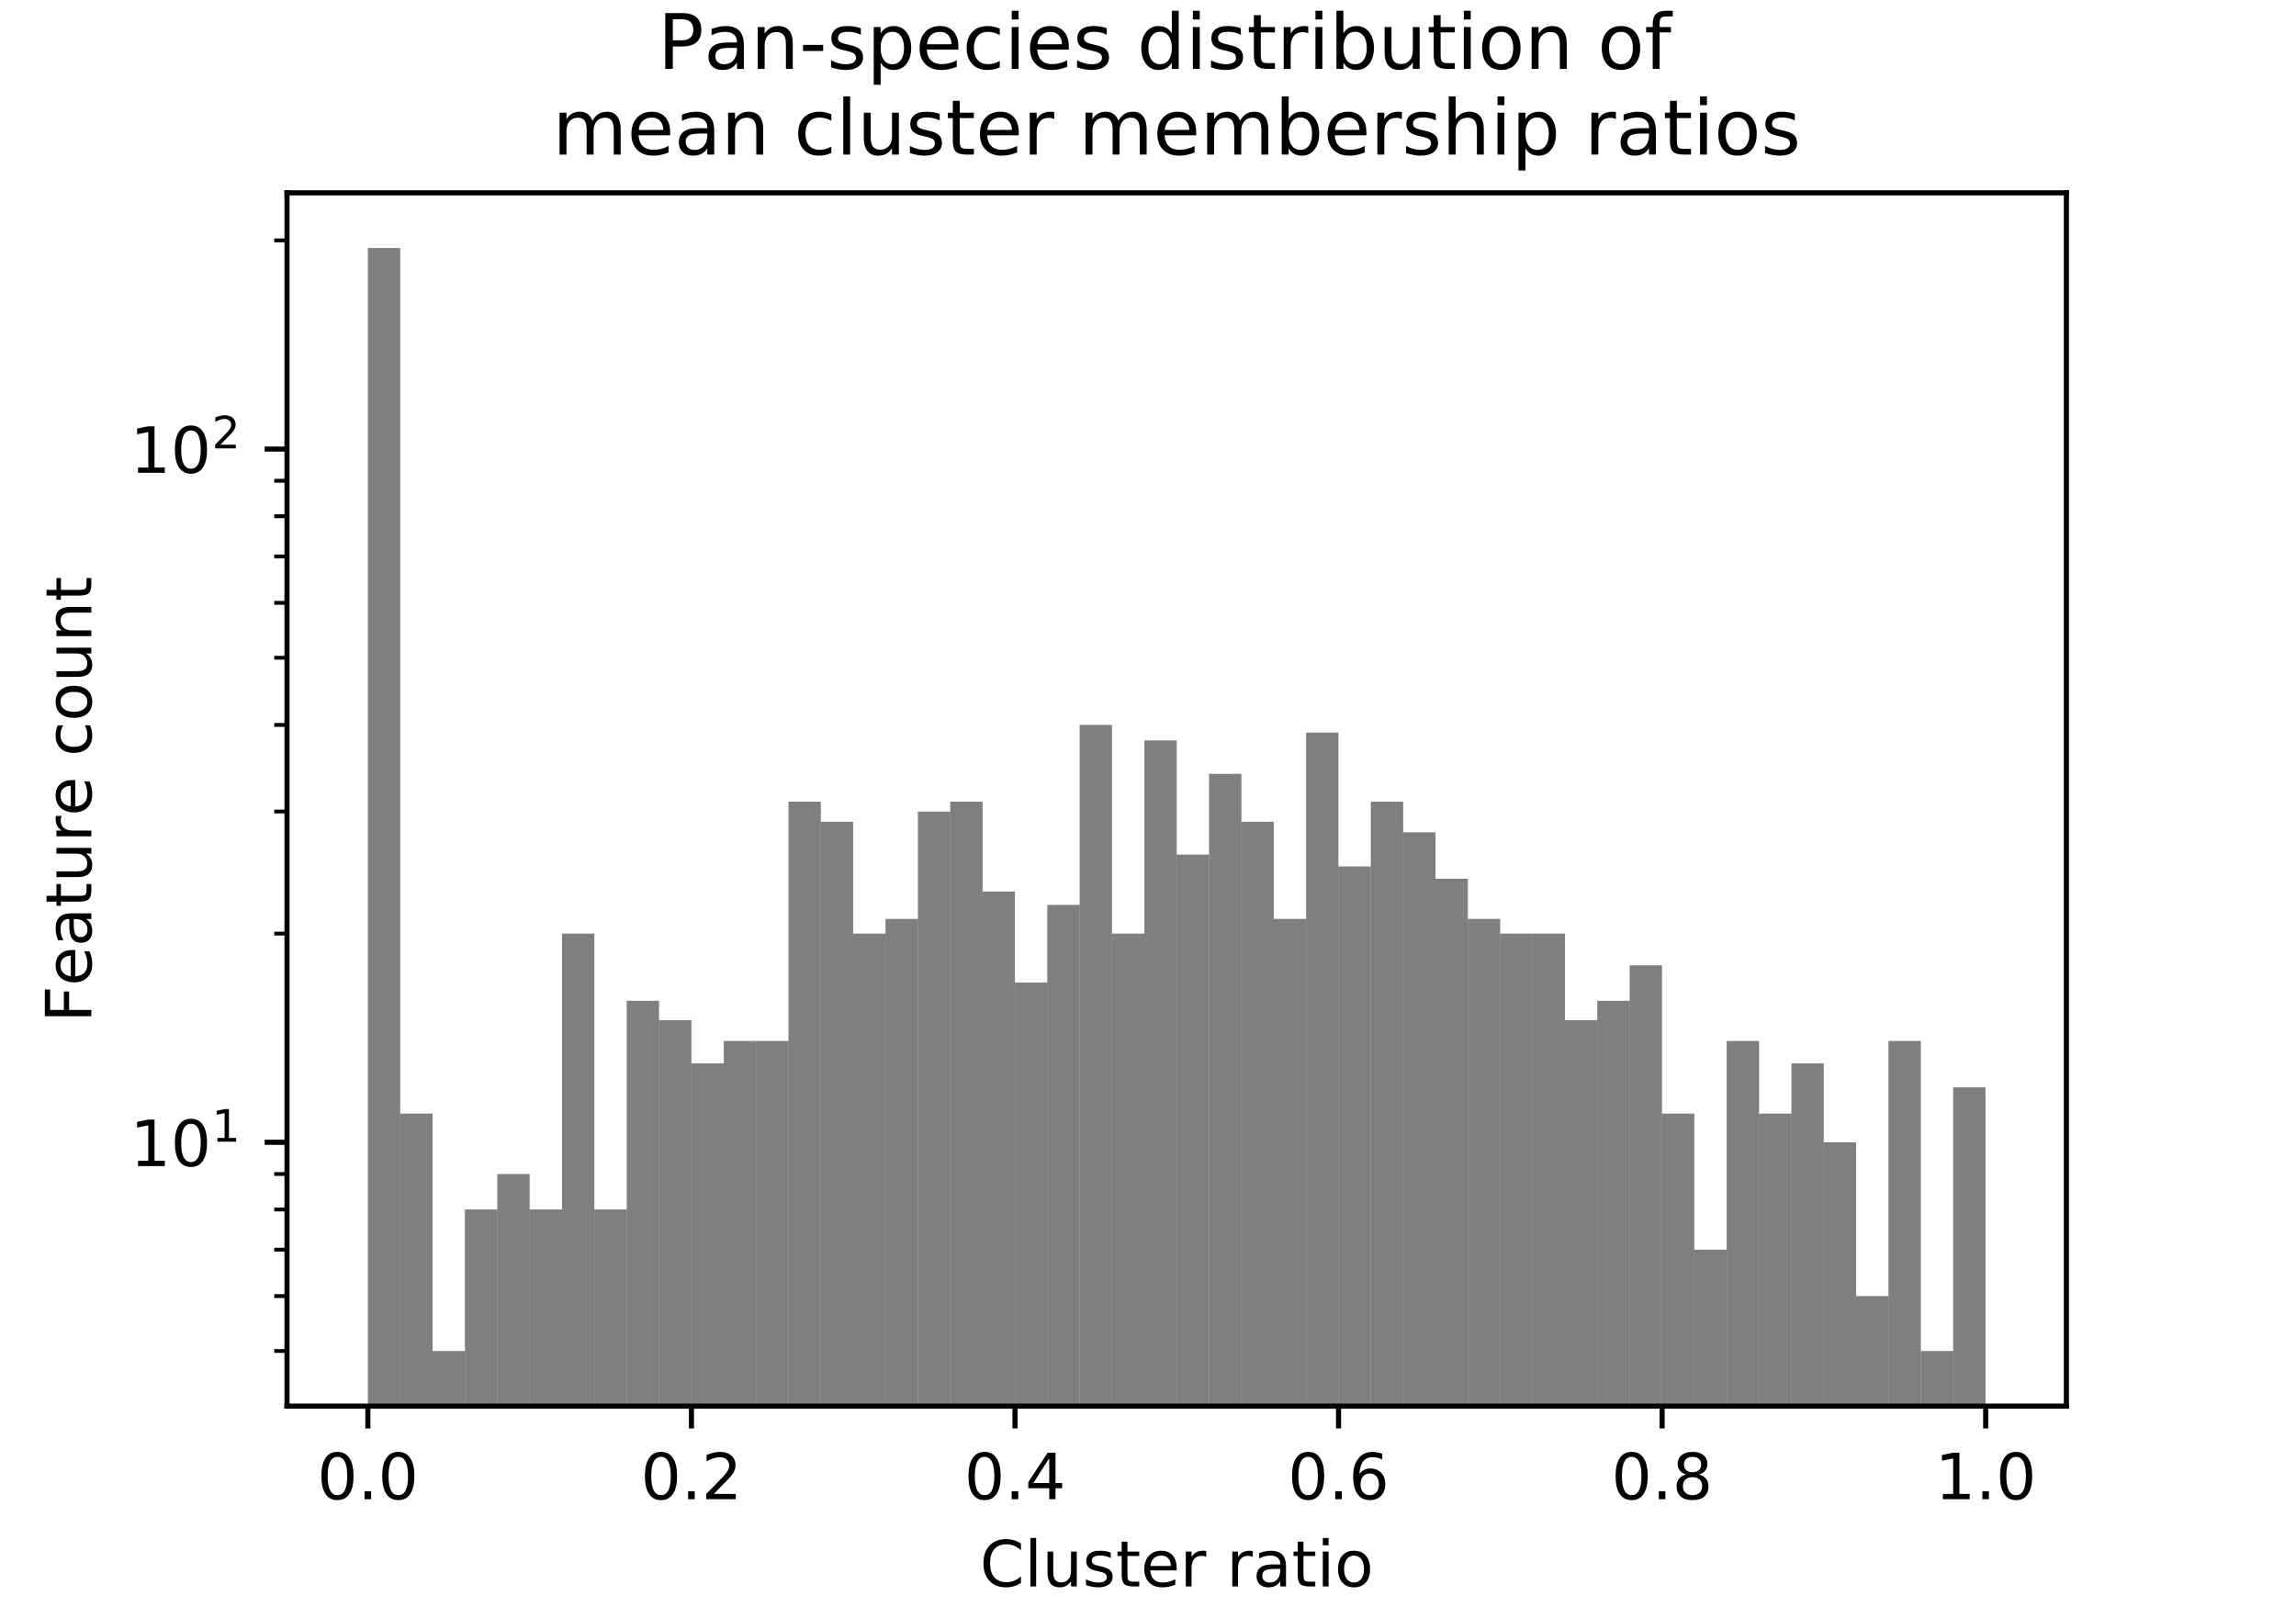 <?xml version="1.0" encoding="utf-8" standalone="no"?>
<!DOCTYPE svg PUBLIC "-//W3C//DTD SVG 1.1//EN"
  "http://www.w3.org/Graphics/SVG/1.1/DTD/svg11.dtd">
<!-- Created with matplotlib (https://matplotlib.org/) -->
<svg height="252pt" version="1.1" viewBox="0 0 360 252" width="360pt" xmlns="http://www.w3.org/2000/svg" xmlns:xlink="http://www.w3.org/1999/xlink">
 <defs>
  <style type="text/css">
*{stroke-linecap:butt;stroke-linejoin:round;}
  </style>
 </defs>
 <g id="figure_1">
  <g id="patch_1">
   <path d="M 0 252 
L 360 252 
L 360 0 
L 0 0 
z
" style="fill:#ffffff;"/>
  </g>
  <g id="axes_1">
   <g id="patch_2">
    <path d="M 45 220.5 
L 324 220.5 
L 324 30.24 
L 45 30.24 
z
" style="fill:#ffffff;"/>
   </g>
   <g id="patch_3">
    <path clip-path="url(#pd57c8165d8)" d="M 57.682 108997.21 
L 62.755 108997.21 
L 62.755 38.888 
L 57.682 38.888 
z
" style="opacity:0.5;"/>
   </g>
   <g id="patch_4">
    <path clip-path="url(#pd57c8165d8)" d="M 62.755 108997.21 
L 67.827 108997.21 
L 67.827 174.627 
L 62.755 174.627 
z
" style="opacity:0.5;"/>
   </g>
   <g id="patch_5">
    <path clip-path="url(#pd57c8165d8)" d="M 67.827 108997.21 
L 72.9 108997.21 
L 72.9 211.852 
L 67.827 211.852 
z
" style="opacity:0.5;"/>
   </g>
   <g id="patch_6">
    <path clip-path="url(#pd57c8165d8)" d="M 72.9 108997.21 
L 77.973 108997.21 
L 77.973 189.662 
L 72.9 189.662 
z
" style="opacity:0.5;"/>
   </g>
   <g id="patch_7">
    <path clip-path="url(#pd57c8165d8)" d="M 77.973 108997.21 
L 83.045 108997.21 
L 83.045 184.101 
L 77.973 184.101 
z
" style="opacity:0.5;"/>
   </g>
   <g id="patch_8">
    <path clip-path="url(#pd57c8165d8)" d="M 83.045 108997.21 
L 88.118 108997.21 
L 88.118 189.662 
L 83.045 189.662 
z
" style="opacity:0.5;"/>
   </g>
   <g id="patch_9">
    <path clip-path="url(#pd57c8165d8)" d="M 88.118 108997.21 
L 93.191 108997.21 
L 93.191 146.402 
L 88.118 146.402 
z
" style="opacity:0.5;"/>
   </g>
   <g id="patch_10">
    <path clip-path="url(#pd57c8165d8)" d="M 93.191 108997.21 
L 98.264 108997.21 
L 98.264 189.662 
L 93.191 189.662 
z
" style="opacity:0.5;"/>
   </g>
   <g id="patch_11">
    <path clip-path="url(#pd57c8165d8)" d="M 98.264 108997.21 
L 103.336 108997.21 
L 103.336 156.937 
L 98.264 156.937 
z
" style="opacity:0.5;"/>
   </g>
   <g id="patch_12">
    <path clip-path="url(#pd57c8165d8)" d="M 103.336 108997.21 
L 108.409 108997.21 
L 108.409 159.984 
L 103.336 159.984 
z
" style="opacity:0.5;"/>
   </g>
   <g id="patch_13">
    <path clip-path="url(#pd57c8165d8)" d="M 108.409 108997.21 
L 113.482 108997.21 
L 113.482 166.74 
L 108.409 166.74 
z
" style="opacity:0.5;"/>
   </g>
   <g id="patch_14">
    <path clip-path="url(#pd57c8165d8)" d="M 113.482 108997.21 
L 118.555 108997.21 
L 118.555 163.242 
L 113.482 163.242 
z
" style="opacity:0.5;"/>
   </g>
   <g id="patch_15">
    <path clip-path="url(#pd57c8165d8)" d="M 118.555 108997.21 
L 123.627 108997.21 
L 123.627 163.242 
L 118.555 163.242 
z
" style="opacity:0.5;"/>
   </g>
   <g id="patch_16">
    <path clip-path="url(#pd57c8165d8)" d="M 123.627 108997.21 
L 128.7 108997.21 
L 128.7 125.711 
L 123.627 125.711 
z
" style="opacity:0.5;"/>
   </g>
   <g id="patch_17">
    <path clip-path="url(#pd57c8165d8)" d="M 128.7 108997.21 
L 133.773 108997.21 
L 133.773 128.86 
L 128.7 128.86 
z
" style="opacity:0.5;"/>
   </g>
   <g id="patch_18">
    <path clip-path="url(#pd57c8165d8)" d="M 133.773 108997.21 
L 138.845 108997.21 
L 138.845 146.402 
L 133.773 146.402 
z
" style="opacity:0.5;"/>
   </g>
   <g id="patch_19">
    <path clip-path="url(#pd57c8165d8)" d="M 138.845 108997.21 
L 143.918 108997.21 
L 143.918 144.099 
L 138.845 144.099 
z
" style="opacity:0.5;"/>
   </g>
   <g id="patch_20">
    <path clip-path="url(#pd57c8165d8)" d="M 143.918 108997.21 
L 148.991 108997.21 
L 148.991 127.259 
L 143.918 127.259 
z
" style="opacity:0.5;"/>
   </g>
   <g id="patch_21">
    <path clip-path="url(#pd57c8165d8)" d="M 148.991 108997.21 
L 154.064 108997.21 
L 154.064 125.711 
L 148.991 125.711 
z
" style="opacity:0.5;"/>
   </g>
   <g id="patch_22">
    <path clip-path="url(#pd57c8165d8)" d="M 154.064 108997.21 
L 159.136 108997.21 
L 159.136 139.804 
L 154.064 139.804 
z
" style="opacity:0.5;"/>
   </g>
   <g id="patch_23">
    <path clip-path="url(#pd57c8165d8)" d="M 159.136 108997.21 
L 164.209 108997.21 
L 164.209 154.075 
L 159.136 154.075 
z
" style="opacity:0.5;"/>
   </g>
   <g id="patch_24">
    <path clip-path="url(#pd57c8165d8)" d="M 164.209 108997.21 
L 169.282 108997.21 
L 169.282 141.902 
L 164.209 141.902 
z
" style="opacity:0.5;"/>
   </g>
   <g id="patch_25">
    <path clip-path="url(#pd57c8165d8)" d="M 169.282 108997.21 
L 174.355 108997.21 
L 174.355 113.677 
L 169.282 113.677 
z
" style="opacity:0.5;"/>
   </g>
   <g id="patch_26">
    <path clip-path="url(#pd57c8165d8)" d="M 174.355 108997.21 
L 179.427 108997.21 
L 179.427 146.402 
L 174.355 146.402 
z
" style="opacity:0.5;"/>
   </g>
   <g id="patch_27">
    <path clip-path="url(#pd57c8165d8)" d="M 179.427 108997.21 
L 184.5 108997.21 
L 184.5 116.099 
L 179.427 116.099 
z
" style="opacity:0.5;"/>
   </g>
   <g id="patch_28">
    <path clip-path="url(#pd57c8165d8)" d="M 184.5 108997.21 
L 189.573 108997.21 
L 189.573 134.016 
L 184.5 134.016 
z
" style="opacity:0.5;"/>
   </g>
   <g id="patch_29">
    <path clip-path="url(#pd57c8165d8)" d="M 189.573 108997.21 
L 194.645 108997.21 
L 194.645 121.35 
L 189.573 121.35 
z
" style="opacity:0.5;"/>
   </g>
   <g id="patch_30">
    <path clip-path="url(#pd57c8165d8)" d="M 194.645 108997.21 
L 199.718 108997.21 
L 199.718 128.86 
L 194.645 128.86 
z
" style="opacity:0.5;"/>
   </g>
   <g id="patch_31">
    <path clip-path="url(#pd57c8165d8)" d="M 199.718 108997.21 
L 204.791 108997.21 
L 204.791 144.099 
L 199.718 144.099 
z
" style="opacity:0.5;"/>
   </g>
   <g id="patch_32">
    <path clip-path="url(#pd57c8165d8)" d="M 204.791 108997.21 
L 209.864 108997.21 
L 209.864 114.873 
L 204.791 114.873 
z
" style="opacity:0.5;"/>
   </g>
   <g id="patch_33">
    <path clip-path="url(#pd57c8165d8)" d="M 209.864 108997.21 
L 214.936 108997.21 
L 214.936 135.867 
L 209.864 135.867 
z
" style="opacity:0.5;"/>
   </g>
   <g id="patch_34">
    <path clip-path="url(#pd57c8165d8)" d="M 214.936 108997.21 
L 220.009 108997.21 
L 220.009 125.711 
L 214.936 125.711 
z
" style="opacity:0.5;"/>
   </g>
   <g id="patch_35">
    <path clip-path="url(#pd57c8165d8)" d="M 220.009 108997.21 
L 225.082 108997.21 
L 225.082 130.517 
L 220.009 130.517 
z
" style="opacity:0.5;"/>
   </g>
   <g id="patch_36">
    <path clip-path="url(#pd57c8165d8)" d="M 225.082 108997.21 
L 230.155 108997.21 
L 230.155 137.795 
L 225.082 137.795 
z
" style="opacity:0.5;"/>
   </g>
   <g id="patch_37">
    <path clip-path="url(#pd57c8165d8)" d="M 230.155 108997.21 
L 235.227 108997.21 
L 235.227 144.099 
L 230.155 144.099 
z
" style="opacity:0.5;"/>
   </g>
   <g id="patch_38">
    <path clip-path="url(#pd57c8165d8)" d="M 235.227 108997.21 
L 240.3 108997.21 
L 240.3 146.402 
L 235.227 146.402 
z
" style="opacity:0.5;"/>
   </g>
   <g id="patch_39">
    <path clip-path="url(#pd57c8165d8)" d="M 240.3 108997.21 
L 245.373 108997.21 
L 245.373 146.402 
L 240.3 146.402 
z
" style="opacity:0.5;"/>
   </g>
   <g id="patch_40">
    <path clip-path="url(#pd57c8165d8)" d="M 245.373 108997.21 
L 250.445 108997.21 
L 250.445 159.984 
L 245.373 159.984 
z
" style="opacity:0.5;"/>
   </g>
   <g id="patch_41">
    <path clip-path="url(#pd57c8165d8)" d="M 250.445 108997.21 
L 255.518 108997.21 
L 255.518 156.937 
L 250.445 156.937 
z
" style="opacity:0.5;"/>
   </g>
   <g id="patch_42">
    <path clip-path="url(#pd57c8165d8)" d="M 255.518 108997.21 
L 260.591 108997.21 
L 260.591 151.377 
L 255.518 151.377 
z
" style="opacity:0.5;"/>
   </g>
   <g id="patch_43">
    <path clip-path="url(#pd57c8165d8)" d="M 260.591 108997.21 
L 265.664 108997.21 
L 265.664 174.627 
L 260.591 174.627 
z
" style="opacity:0.5;"/>
   </g>
   <g id="patch_44">
    <path clip-path="url(#pd57c8165d8)" d="M 265.664 108997.21 
L 270.736 108997.21 
L 270.736 195.966 
L 265.664 195.966 
z
" style="opacity:0.5;"/>
   </g>
   <g id="patch_45">
    <path clip-path="url(#pd57c8165d8)" d="M 270.736 108997.21 
L 275.809 108997.21 
L 275.809 163.242 
L 270.736 163.242 
z
" style="opacity:0.5;"/>
   </g>
   <g id="patch_46">
    <path clip-path="url(#pd57c8165d8)" d="M 275.809 108997.21 
L 280.882 108997.21 
L 280.882 174.627 
L 275.809 174.627 
z
" style="opacity:0.5;"/>
   </g>
   <g id="patch_47">
    <path clip-path="url(#pd57c8165d8)" d="M 280.882 108997.21 
L 285.955 108997.21 
L 285.955 166.74 
L 280.882 166.74 
z
" style="opacity:0.5;"/>
   </g>
   <g id="patch_48">
    <path clip-path="url(#pd57c8165d8)" d="M 285.955 108997.21 
L 291.027 108997.21 
L 291.027 179.127 
L 285.955 179.127 
z
" style="opacity:0.5;"/>
   </g>
   <g id="patch_49">
    <path clip-path="url(#pd57c8165d8)" d="M 291.027 108997.21 
L 296.1 108997.21 
L 296.1 203.244 
L 291.027 203.244 
z
" style="opacity:0.5;"/>
   </g>
   <g id="patch_50">
    <path clip-path="url(#pd57c8165d8)" d="M 296.1 108997.21 
L 301.173 108997.21 
L 301.173 163.242 
L 296.1 163.242 
z
" style="opacity:0.5;"/>
   </g>
   <g id="patch_51">
    <path clip-path="url(#pd57c8165d8)" d="M 301.173 108997.21 
L 306.245 108997.21 
L 306.245 211.852 
L 301.173 211.852 
z
" style="opacity:0.5;"/>
   </g>
   <g id="patch_52">
    <path clip-path="url(#pd57c8165d8)" d="M 306.245 108997.21 
L 311.318 108997.21 
L 311.318 170.519 
L 306.245 170.519 
z
" style="opacity:0.5;"/>
   </g>
   <g id="matplotlib.axis_1">
    <g id="xtick_1">
     <g id="line2d_1">
      <defs>
       <path d="M 0 0 
L 0 3.5 
" id="m4b06cf467d" style="stroke:#000000;stroke-width:0.8;"/>
      </defs>
      <g>
       <use style="stroke:#000000;stroke-width:0.8;" x="57.682" xlink:href="#m4b06cf467d" y="220.5"/>
      </g>
     </g>
     <g id="text_1">
      <!-- 0.0 -->
      <defs>
       <path d="M 31.781 66.406 
Q 24.172 66.406 20.328 58.906 
Q 16.5 51.422 16.5 36.375 
Q 16.5 21.391 20.328 13.891 
Q 24.172 6.391 31.781 6.391 
Q 39.453 6.391 43.281 13.891 
Q 47.125 21.391 47.125 36.375 
Q 47.125 51.422 43.281 58.906 
Q 39.453 66.406 31.781 66.406 
z
M 31.781 74.219 
Q 44.047 74.219 50.516 64.516 
Q 56.984 54.828 56.984 36.375 
Q 56.984 17.969 50.516 8.266 
Q 44.047 -1.422 31.781 -1.422 
Q 19.531 -1.422 13.062 8.266 
Q 6.594 17.969 6.594 36.375 
Q 6.594 54.828 13.062 64.516 
Q 19.531 74.219 31.781 74.219 
z
" id="DejaVuSans-48"/>
       <path d="M 10.688 12.406 
L 21 12.406 
L 21 0 
L 10.688 0 
z
" id="DejaVuSans-46"/>
      </defs>
      <g transform="translate(49.73 235.098)scale(0.1 -0.1)">
       <use xlink:href="#DejaVuSans-48"/>
       <use x="63.623" xlink:href="#DejaVuSans-46"/>
       <use x="95.41" xlink:href="#DejaVuSans-48"/>
      </g>
     </g>
    </g>
    <g id="xtick_2">
     <g id="line2d_2">
      <g>
       <use style="stroke:#000000;stroke-width:0.8;" x="108.414" xlink:href="#m4b06cf467d" y="220.5"/>
      </g>
     </g>
     <g id="text_2">
      <!-- 0.2 -->
      <defs>
       <path d="M 19.188 8.297 
L 53.609 8.297 
L 53.609 0 
L 7.328 0 
L 7.328 8.297 
Q 12.938 14.109 22.625 23.891 
Q 32.328 33.688 34.812 36.531 
Q 39.547 41.844 41.422 45.531 
Q 43.312 49.219 43.312 52.781 
Q 43.312 58.594 39.234 62.25 
Q 35.156 65.922 28.609 65.922 
Q 23.969 65.922 18.812 64.312 
Q 13.672 62.703 7.812 59.422 
L 7.812 69.391 
Q 13.766 71.781 18.938 73 
Q 24.125 74.219 28.422 74.219 
Q 39.75 74.219 46.484 68.547 
Q 53.219 62.891 53.219 53.422 
Q 53.219 48.922 51.531 44.891 
Q 49.859 40.875 45.406 35.406 
Q 44.188 33.984 37.641 27.219 
Q 31.109 20.453 19.188 8.297 
z
" id="DejaVuSans-50"/>
      </defs>
      <g transform="translate(100.463 235.098)scale(0.1 -0.1)">
       <use xlink:href="#DejaVuSans-48"/>
       <use x="63.623" xlink:href="#DejaVuSans-46"/>
       <use x="95.41" xlink:href="#DejaVuSans-50"/>
      </g>
     </g>
    </g>
    <g id="xtick_3">
     <g id="line2d_3">
      <g>
       <use style="stroke:#000000;stroke-width:0.8;" x="159.146" xlink:href="#m4b06cf467d" y="220.5"/>
      </g>
     </g>
     <g id="text_3">
      <!-- 0.4 -->
      <defs>
       <path d="M 37.797 64.312 
L 12.891 25.391 
L 37.797 25.391 
z
M 35.203 72.906 
L 47.609 72.906 
L 47.609 25.391 
L 58.016 25.391 
L 58.016 17.188 
L 47.609 17.188 
L 47.609 0 
L 37.797 0 
L 37.797 17.188 
L 4.891 17.188 
L 4.891 26.703 
z
" id="DejaVuSans-52"/>
      </defs>
      <g transform="translate(151.195 235.098)scale(0.1 -0.1)">
       <use xlink:href="#DejaVuSans-48"/>
       <use x="63.623" xlink:href="#DejaVuSans-46"/>
       <use x="95.41" xlink:href="#DejaVuSans-52"/>
      </g>
     </g>
    </g>
    <g id="xtick_4">
     <g id="line2d_4">
      <g>
       <use style="stroke:#000000;stroke-width:0.8;" x="209.879" xlink:href="#m4b06cf467d" y="220.5"/>
      </g>
     </g>
     <g id="text_4">
      <!-- 0.6 -->
      <defs>
       <path d="M 33.016 40.375 
Q 26.375 40.375 22.484 35.828 
Q 18.609 31.297 18.609 23.391 
Q 18.609 15.531 22.484 10.953 
Q 26.375 6.391 33.016 6.391 
Q 39.656 6.391 43.531 10.953 
Q 47.406 15.531 47.406 23.391 
Q 47.406 31.297 43.531 35.828 
Q 39.656 40.375 33.016 40.375 
z
M 52.594 71.297 
L 52.594 62.312 
Q 48.875 64.062 45.094 64.984 
Q 41.312 65.922 37.594 65.922 
Q 27.828 65.922 22.672 59.328 
Q 17.531 52.734 16.797 39.406 
Q 19.672 43.656 24.016 45.922 
Q 28.375 48.188 33.594 48.188 
Q 44.578 48.188 50.953 41.516 
Q 57.328 34.859 57.328 23.391 
Q 57.328 12.156 50.688 5.359 
Q 44.047 -1.422 33.016 -1.422 
Q 20.359 -1.422 13.672 8.266 
Q 6.984 17.969 6.984 36.375 
Q 6.984 53.656 15.188 63.938 
Q 23.391 74.219 37.203 74.219 
Q 40.922 74.219 44.703 73.484 
Q 48.484 72.75 52.594 71.297 
z
" id="DejaVuSans-54"/>
      </defs>
      <g transform="translate(201.927 235.098)scale(0.1 -0.1)">
       <use xlink:href="#DejaVuSans-48"/>
       <use x="63.623" xlink:href="#DejaVuSans-46"/>
       <use x="95.41" xlink:href="#DejaVuSans-54"/>
      </g>
     </g>
    </g>
    <g id="xtick_5">
     <g id="line2d_5">
      <g>
       <use style="stroke:#000000;stroke-width:0.8;" x="260.611" xlink:href="#m4b06cf467d" y="220.5"/>
      </g>
     </g>
     <g id="text_5">
      <!-- 0.8 -->
      <defs>
       <path d="M 31.781 34.625 
Q 24.75 34.625 20.719 30.859 
Q 16.703 27.094 16.703 20.516 
Q 16.703 13.922 20.719 10.156 
Q 24.75 6.391 31.781 6.391 
Q 38.812 6.391 42.859 10.172 
Q 46.922 13.969 46.922 20.516 
Q 46.922 27.094 42.891 30.859 
Q 38.875 34.625 31.781 34.625 
z
M 21.922 38.812 
Q 15.578 40.375 12.031 44.719 
Q 8.5 49.078 8.5 55.328 
Q 8.5 64.062 14.719 69.141 
Q 20.953 74.219 31.781 74.219 
Q 42.672 74.219 48.875 69.141 
Q 55.078 64.062 55.078 55.328 
Q 55.078 49.078 51.531 44.719 
Q 48 40.375 41.703 38.812 
Q 48.828 37.156 52.797 32.312 
Q 56.781 27.484 56.781 20.516 
Q 56.781 9.906 50.312 4.234 
Q 43.844 -1.422 31.781 -1.422 
Q 19.734 -1.422 13.25 4.234 
Q 6.781 9.906 6.781 20.516 
Q 6.781 27.484 10.781 32.312 
Q 14.797 37.156 21.922 38.812 
z
M 18.312 54.391 
Q 18.312 48.734 21.844 45.562 
Q 25.391 42.391 31.781 42.391 
Q 38.141 42.391 41.719 45.562 
Q 45.312 48.734 45.312 54.391 
Q 45.312 60.062 41.719 63.234 
Q 38.141 66.406 31.781 66.406 
Q 25.391 66.406 21.844 63.234 
Q 18.312 60.062 18.312 54.391 
z
" id="DejaVuSans-56"/>
      </defs>
      <g transform="translate(252.659 235.098)scale(0.1 -0.1)">
       <use xlink:href="#DejaVuSans-48"/>
       <use x="63.623" xlink:href="#DejaVuSans-46"/>
       <use x="95.41" xlink:href="#DejaVuSans-56"/>
      </g>
     </g>
    </g>
    <g id="xtick_6">
     <g id="line2d_6">
      <g>
       <use style="stroke:#000000;stroke-width:0.8;" x="311.343" xlink:href="#m4b06cf467d" y="220.5"/>
      </g>
     </g>
     <g id="text_6">
      <!-- 1.0 -->
      <defs>
       <path d="M 12.406 8.297 
L 28.516 8.297 
L 28.516 63.922 
L 10.984 60.406 
L 10.984 69.391 
L 28.422 72.906 
L 38.281 72.906 
L 38.281 8.297 
L 54.391 8.297 
L 54.391 0 
L 12.406 0 
z
" id="DejaVuSans-49"/>
      </defs>
      <g transform="translate(303.392 235.098)scale(0.1 -0.1)">
       <use xlink:href="#DejaVuSans-49"/>
       <use x="63.623" xlink:href="#DejaVuSans-46"/>
       <use x="95.41" xlink:href="#DejaVuSans-48"/>
      </g>
     </g>
    </g>
    <g id="text_7">
     <!-- Cluster ratio -->
     <defs>
      <path d="M 64.406 67.281 
L 64.406 56.891 
Q 59.422 61.531 53.781 63.812 
Q 48.141 66.109 41.797 66.109 
Q 29.297 66.109 22.656 58.469 
Q 16.016 50.828 16.016 36.375 
Q 16.016 21.969 22.656 14.328 
Q 29.297 6.688 41.797 6.688 
Q 48.141 6.688 53.781 8.984 
Q 59.422 11.281 64.406 15.922 
L 64.406 5.609 
Q 59.234 2.094 53.438 0.328 
Q 47.656 -1.422 41.219 -1.422 
Q 24.656 -1.422 15.125 8.703 
Q 5.609 18.844 5.609 36.375 
Q 5.609 53.953 15.125 64.078 
Q 24.656 74.219 41.219 74.219 
Q 47.75 74.219 53.531 72.484 
Q 59.328 70.75 64.406 67.281 
z
" id="DejaVuSans-67"/>
      <path d="M 9.422 75.984 
L 18.406 75.984 
L 18.406 0 
L 9.422 0 
z
" id="DejaVuSans-108"/>
      <path d="M 8.5 21.578 
L 8.5 54.688 
L 17.484 54.688 
L 17.484 21.922 
Q 17.484 14.156 20.5 10.266 
Q 23.531 6.391 29.594 6.391 
Q 36.859 6.391 41.078 11.031 
Q 45.312 15.672 45.312 23.688 
L 45.312 54.688 
L 54.297 54.688 
L 54.297 0 
L 45.312 0 
L 45.312 8.406 
Q 42.047 3.422 37.719 1 
Q 33.406 -1.422 27.688 -1.422 
Q 18.266 -1.422 13.375 4.438 
Q 8.5 10.297 8.5 21.578 
z
M 31.109 56 
z
" id="DejaVuSans-117"/>
      <path d="M 44.281 53.078 
L 44.281 44.578 
Q 40.484 46.531 36.375 47.5 
Q 32.281 48.484 27.875 48.484 
Q 21.188 48.484 17.844 46.438 
Q 14.5 44.391 14.5 40.281 
Q 14.5 37.156 16.891 35.375 
Q 19.281 33.594 26.516 31.984 
L 29.594 31.297 
Q 39.156 29.25 43.188 25.516 
Q 47.219 21.781 47.219 15.094 
Q 47.219 7.469 41.188 3.016 
Q 35.156 -1.422 24.609 -1.422 
Q 20.219 -1.422 15.453 -0.562 
Q 10.688 0.297 5.422 2 
L 5.422 11.281 
Q 10.406 8.688 15.234 7.391 
Q 20.062 6.109 24.812 6.109 
Q 31.156 6.109 34.562 8.281 
Q 37.984 10.453 37.984 14.406 
Q 37.984 18.062 35.516 20.016 
Q 33.062 21.969 24.703 23.781 
L 21.578 24.516 
Q 13.234 26.266 9.516 29.906 
Q 5.812 33.547 5.812 39.891 
Q 5.812 47.609 11.281 51.797 
Q 16.75 56 26.812 56 
Q 31.781 56 36.172 55.266 
Q 40.578 54.547 44.281 53.078 
z
" id="DejaVuSans-115"/>
      <path d="M 18.312 70.219 
L 18.312 54.688 
L 36.812 54.688 
L 36.812 47.703 
L 18.312 47.703 
L 18.312 18.016 
Q 18.312 11.328 20.141 9.422 
Q 21.969 7.516 27.594 7.516 
L 36.812 7.516 
L 36.812 0 
L 27.594 0 
Q 17.188 0 13.234 3.875 
Q 9.281 7.766 9.281 18.016 
L 9.281 47.703 
L 2.688 47.703 
L 2.688 54.688 
L 9.281 54.688 
L 9.281 70.219 
z
" id="DejaVuSans-116"/>
      <path d="M 56.203 29.594 
L 56.203 25.203 
L 14.891 25.203 
Q 15.484 15.922 20.484 11.062 
Q 25.484 6.203 34.422 6.203 
Q 39.594 6.203 44.453 7.469 
Q 49.312 8.734 54.109 11.281 
L 54.109 2.781 
Q 49.266 0.734 44.188 -0.344 
Q 39.109 -1.422 33.891 -1.422 
Q 20.797 -1.422 13.156 6.188 
Q 5.516 13.812 5.516 26.812 
Q 5.516 40.234 12.766 48.109 
Q 20.016 56 32.328 56 
Q 43.359 56 49.781 48.891 
Q 56.203 41.797 56.203 29.594 
z
M 47.219 32.234 
Q 47.125 39.594 43.094 43.984 
Q 39.062 48.391 32.422 48.391 
Q 24.906 48.391 20.391 44.141 
Q 15.875 39.891 15.188 32.172 
z
" id="DejaVuSans-101"/>
      <path d="M 41.109 46.297 
Q 39.594 47.172 37.812 47.578 
Q 36.031 48 33.891 48 
Q 26.266 48 22.188 43.047 
Q 18.109 38.094 18.109 28.812 
L 18.109 0 
L 9.078 0 
L 9.078 54.688 
L 18.109 54.688 
L 18.109 46.188 
Q 20.953 51.172 25.484 53.578 
Q 30.031 56 36.531 56 
Q 37.453 56 38.578 55.875 
Q 39.703 55.766 41.062 55.516 
z
" id="DejaVuSans-114"/>
      <path id="DejaVuSans-32"/>
      <path d="M 34.281 27.484 
Q 23.391 27.484 19.188 25 
Q 14.984 22.516 14.984 16.5 
Q 14.984 11.719 18.141 8.906 
Q 21.297 6.109 26.703 6.109 
Q 34.188 6.109 38.703 11.406 
Q 43.219 16.703 43.219 25.484 
L 43.219 27.484 
z
M 52.203 31.203 
L 52.203 0 
L 43.219 0 
L 43.219 8.297 
Q 40.141 3.328 35.547 0.953 
Q 30.953 -1.422 24.312 -1.422 
Q 15.922 -1.422 10.953 3.297 
Q 6 8.016 6 15.922 
Q 6 25.141 12.172 29.828 
Q 18.359 34.516 30.609 34.516 
L 43.219 34.516 
L 43.219 35.406 
Q 43.219 41.609 39.141 45 
Q 35.062 48.391 27.688 48.391 
Q 23 48.391 18.547 47.266 
Q 14.109 46.141 10.016 43.891 
L 10.016 52.203 
Q 14.938 54.109 19.578 55.047 
Q 24.219 56 28.609 56 
Q 40.484 56 46.344 49.844 
Q 52.203 43.703 52.203 31.203 
z
" id="DejaVuSans-97"/>
      <path d="M 9.422 54.688 
L 18.406 54.688 
L 18.406 0 
L 9.422 0 
z
M 9.422 75.984 
L 18.406 75.984 
L 18.406 64.594 
L 9.422 64.594 
z
" id="DejaVuSans-105"/>
      <path d="M 30.609 48.391 
Q 23.391 48.391 19.188 42.75 
Q 14.984 37.109 14.984 27.297 
Q 14.984 17.484 19.156 11.844 
Q 23.344 6.203 30.609 6.203 
Q 37.797 6.203 41.984 11.859 
Q 46.188 17.531 46.188 27.297 
Q 46.188 37.016 41.984 42.703 
Q 37.797 48.391 30.609 48.391 
z
M 30.609 56 
Q 42.328 56 49.016 48.375 
Q 55.719 40.766 55.719 27.297 
Q 55.719 13.875 49.016 6.219 
Q 42.328 -1.422 30.609 -1.422 
Q 18.844 -1.422 12.172 6.219 
Q 5.516 13.875 5.516 27.297 
Q 5.516 40.766 12.172 48.375 
Q 18.844 56 30.609 56 
z
" id="DejaVuSans-111"/>
     </defs>
     <g transform="translate(153.637 248.777)scale(0.1 -0.1)">
      <use xlink:href="#DejaVuSans-67"/>
      <use x="69.824" xlink:href="#DejaVuSans-108"/>
      <use x="97.607" xlink:href="#DejaVuSans-117"/>
      <use x="160.986" xlink:href="#DejaVuSans-115"/>
      <use x="213.086" xlink:href="#DejaVuSans-116"/>
      <use x="252.295" xlink:href="#DejaVuSans-101"/>
      <use x="313.818" xlink:href="#DejaVuSans-114"/>
      <use x="354.932" xlink:href="#DejaVuSans-32"/>
      <use x="386.719" xlink:href="#DejaVuSans-114"/>
      <use x="427.832" xlink:href="#DejaVuSans-97"/>
      <use x="489.111" xlink:href="#DejaVuSans-116"/>
      <use x="528.32" xlink:href="#DejaVuSans-105"/>
      <use x="556.104" xlink:href="#DejaVuSans-111"/>
     </g>
    </g>
   </g>
   <g id="matplotlib.axis_2">
    <g id="ytick_1">
     <g id="line2d_7">
      <defs>
       <path d="M 0 0 
L -3.5 0 
" id="m5ee4591649" style="stroke:#000000;stroke-width:0.8;"/>
      </defs>
      <g>
       <use style="stroke:#000000;stroke-width:0.8;" x="45" xlink:href="#m5ee4591649" y="179.127"/>
      </g>
     </g>
     <g id="text_8">
      <!-- $\mathdefault{10^{1}}$ -->
      <g transform="translate(20.4 182.926)scale(0.1 -0.1)">
       <use transform="translate(0 0.684)" xlink:href="#DejaVuSans-49"/>
       <use transform="translate(63.623 0.684)" xlink:href="#DejaVuSans-48"/>
       <use transform="translate(128.203 38.966)scale(0.7)" xlink:href="#DejaVuSans-49"/>
      </g>
     </g>
    </g>
    <g id="ytick_2">
     <g id="line2d_8">
      <g>
       <use style="stroke:#000000;stroke-width:0.8;" x="45" xlink:href="#m5ee4591649" y="70.418"/>
      </g>
     </g>
     <g id="text_9">
      <!-- $\mathdefault{10^{2}}$ -->
      <g transform="translate(20.4 74.217)scale(0.1 -0.1)">
       <use transform="translate(0 0.766)" xlink:href="#DejaVuSans-49"/>
       <use transform="translate(63.623 0.766)" xlink:href="#DejaVuSans-48"/>
       <use transform="translate(128.203 39.047)scale(0.7)" xlink:href="#DejaVuSans-50"/>
      </g>
     </g>
    </g>
    <g id="ytick_3">
     <g id="line2d_9">
      <defs>
       <path d="M 0 0 
L -2 0 
" id="m579da5d9be" style="stroke:#000000;stroke-width:0.6;"/>
      </defs>
      <g>
       <use style="stroke:#000000;stroke-width:0.6;" x="45" xlink:href="#m579da5d9be" y="211.852"/>
      </g>
     </g>
    </g>
    <g id="ytick_4">
     <g id="line2d_10">
      <g>
       <use style="stroke:#000000;stroke-width:0.6;" x="45" xlink:href="#m579da5d9be" y="203.244"/>
      </g>
     </g>
    </g>
    <g id="ytick_5">
     <g id="line2d_11">
      <g>
       <use style="stroke:#000000;stroke-width:0.6;" x="45" xlink:href="#m579da5d9be" y="195.966"/>
      </g>
     </g>
    </g>
    <g id="ytick_6">
     <g id="line2d_12">
      <g>
       <use style="stroke:#000000;stroke-width:0.6;" x="45" xlink:href="#m579da5d9be" y="189.662"/>
      </g>
     </g>
    </g>
    <g id="ytick_7">
     <g id="line2d_13">
      <g>
       <use style="stroke:#000000;stroke-width:0.6;" x="45" xlink:href="#m579da5d9be" y="184.101"/>
      </g>
     </g>
    </g>
    <g id="ytick_8">
     <g id="line2d_14">
      <g>
       <use style="stroke:#000000;stroke-width:0.6;" x="45" xlink:href="#m579da5d9be" y="146.402"/>
      </g>
     </g>
    </g>
    <g id="ytick_9">
     <g id="line2d_15">
      <g>
       <use style="stroke:#000000;stroke-width:0.6;" x="45" xlink:href="#m579da5d9be" y="127.259"/>
      </g>
     </g>
    </g>
    <g id="ytick_10">
     <g id="line2d_16">
      <g>
       <use style="stroke:#000000;stroke-width:0.6;" x="45" xlink:href="#m579da5d9be" y="113.677"/>
      </g>
     </g>
    </g>
    <g id="ytick_11">
     <g id="line2d_17">
      <g>
       <use style="stroke:#000000;stroke-width:0.6;" x="45" xlink:href="#m579da5d9be" y="103.142"/>
      </g>
     </g>
    </g>
    <g id="ytick_12">
     <g id="line2d_18">
      <g>
       <use style="stroke:#000000;stroke-width:0.6;" x="45" xlink:href="#m579da5d9be" y="94.535"/>
      </g>
     </g>
    </g>
    <g id="ytick_13">
     <g id="line2d_19">
      <g>
       <use style="stroke:#000000;stroke-width:0.6;" x="45" xlink:href="#m579da5d9be" y="87.257"/>
      </g>
     </g>
    </g>
    <g id="ytick_14">
     <g id="line2d_20">
      <g>
       <use style="stroke:#000000;stroke-width:0.6;" x="45" xlink:href="#m579da5d9be" y="80.953"/>
      </g>
     </g>
    </g>
    <g id="ytick_15">
     <g id="line2d_21">
      <g>
       <use style="stroke:#000000;stroke-width:0.6;" x="45" xlink:href="#m579da5d9be" y="75.392"/>
      </g>
     </g>
    </g>
    <g id="ytick_16">
     <g id="line2d_22">
      <g>
       <use style="stroke:#000000;stroke-width:0.6;" x="45" xlink:href="#m579da5d9be" y="37.693"/>
      </g>
     </g>
    </g>
    <g id="text_10">
     <!-- Feature count -->
     <defs>
      <path d="M 9.812 72.906 
L 51.703 72.906 
L 51.703 64.594 
L 19.672 64.594 
L 19.672 43.109 
L 48.578 43.109 
L 48.578 34.812 
L 19.672 34.812 
L 19.672 0 
L 9.812 0 
z
" id="DejaVuSans-70"/>
      <path d="M 48.781 52.594 
L 48.781 44.188 
Q 44.969 46.297 41.141 47.344 
Q 37.312 48.391 33.406 48.391 
Q 24.656 48.391 19.812 42.844 
Q 14.984 37.312 14.984 27.297 
Q 14.984 17.281 19.812 11.734 
Q 24.656 6.203 33.406 6.203 
Q 37.312 6.203 41.141 7.25 
Q 44.969 8.297 48.781 10.406 
L 48.781 2.094 
Q 45.016 0.344 40.984 -0.531 
Q 36.969 -1.422 32.422 -1.422 
Q 20.062 -1.422 12.781 6.344 
Q 5.516 14.109 5.516 27.297 
Q 5.516 40.672 12.859 48.328 
Q 20.219 56 33.016 56 
Q 37.156 56 41.109 55.141 
Q 45.062 54.297 48.781 52.594 
z
" id="DejaVuSans-99"/>
      <path d="M 54.891 33.016 
L 54.891 0 
L 45.906 0 
L 45.906 32.719 
Q 45.906 40.484 42.875 44.328 
Q 39.844 48.188 33.797 48.188 
Q 26.516 48.188 22.312 43.547 
Q 18.109 38.922 18.109 30.906 
L 18.109 0 
L 9.078 0 
L 9.078 54.688 
L 18.109 54.688 
L 18.109 46.188 
Q 21.344 51.125 25.703 53.562 
Q 30.078 56 35.797 56 
Q 45.219 56 50.047 50.172 
Q 54.891 44.344 54.891 33.016 
z
" id="DejaVuSans-110"/>
     </defs>
     <g transform="translate(14.32 160.337)rotate(-90)scale(0.1 -0.1)">
      <use xlink:href="#DejaVuSans-70"/>
      <use x="57.441" xlink:href="#DejaVuSans-101"/>
      <use x="118.965" xlink:href="#DejaVuSans-97"/>
      <use x="180.244" xlink:href="#DejaVuSans-116"/>
      <use x="219.453" xlink:href="#DejaVuSans-117"/>
      <use x="282.832" xlink:href="#DejaVuSans-114"/>
      <use x="323.914" xlink:href="#DejaVuSans-101"/>
      <use x="385.438" xlink:href="#DejaVuSans-32"/>
      <use x="417.225" xlink:href="#DejaVuSans-99"/>
      <use x="472.205" xlink:href="#DejaVuSans-111"/>
      <use x="533.387" xlink:href="#DejaVuSans-117"/>
      <use x="596.766" xlink:href="#DejaVuSans-110"/>
      <use x="660.145" xlink:href="#DejaVuSans-116"/>
     </g>
    </g>
   </g>
   <g id="patch_53">
    <path d="M 45 220.5 
L 45 30.24 
" style="fill:none;stroke:#000000;stroke-linecap:square;stroke-linejoin:miter;stroke-width:0.8;"/>
   </g>
   <g id="patch_54">
    <path d="M 324 220.5 
L 324 30.24 
" style="fill:none;stroke:#000000;stroke-linecap:square;stroke-linejoin:miter;stroke-width:0.8;"/>
   </g>
   <g id="patch_55">
    <path d="M 45 220.5 
L 324 220.5 
" style="fill:none;stroke:#000000;stroke-linecap:square;stroke-linejoin:miter;stroke-width:0.8;"/>
   </g>
   <g id="patch_56">
    <path d="M 45 30.24 
L 324 30.24 
" style="fill:none;stroke:#000000;stroke-linecap:square;stroke-linejoin:miter;stroke-width:0.8;"/>
   </g>
   <g id="text_11">
    <!-- Pan-species distribution of  -->
    <defs>
     <path d="M 19.672 64.797 
L 19.672 37.406 
L 32.078 37.406 
Q 38.969 37.406 42.719 40.969 
Q 46.484 44.531 46.484 51.125 
Q 46.484 57.672 42.719 61.234 
Q 38.969 64.797 32.078 64.797 
z
M 9.812 72.906 
L 32.078 72.906 
Q 44.344 72.906 50.609 67.359 
Q 56.891 61.812 56.891 51.125 
Q 56.891 40.328 50.609 34.812 
Q 44.344 29.297 32.078 29.297 
L 19.672 29.297 
L 19.672 0 
L 9.812 0 
z
" id="DejaVuSans-80"/>
     <path d="M 4.891 31.391 
L 31.203 31.391 
L 31.203 23.391 
L 4.891 23.391 
z
" id="DejaVuSans-45"/>
     <path d="M 18.109 8.203 
L 18.109 -20.797 
L 9.078 -20.797 
L 9.078 54.688 
L 18.109 54.688 
L 18.109 46.391 
Q 20.953 51.266 25.266 53.625 
Q 29.594 56 35.594 56 
Q 45.562 56 51.781 48.094 
Q 58.016 40.188 58.016 27.297 
Q 58.016 14.406 51.781 6.484 
Q 45.562 -1.422 35.594 -1.422 
Q 29.594 -1.422 25.266 0.953 
Q 20.953 3.328 18.109 8.203 
z
M 48.688 27.297 
Q 48.688 37.203 44.609 42.844 
Q 40.531 48.484 33.406 48.484 
Q 26.266 48.484 22.188 42.844 
Q 18.109 37.203 18.109 27.297 
Q 18.109 17.391 22.188 11.75 
Q 26.266 6.109 33.406 6.109 
Q 40.531 6.109 44.609 11.75 
Q 48.688 17.391 48.688 27.297 
z
" id="DejaVuSans-112"/>
     <path d="M 45.406 46.391 
L 45.406 75.984 
L 54.391 75.984 
L 54.391 0 
L 45.406 0 
L 45.406 8.203 
Q 42.578 3.328 38.25 0.953 
Q 33.938 -1.422 27.875 -1.422 
Q 17.969 -1.422 11.734 6.484 
Q 5.516 14.406 5.516 27.297 
Q 5.516 40.188 11.734 48.094 
Q 17.969 56 27.875 56 
Q 33.938 56 38.25 53.625 
Q 42.578 51.266 45.406 46.391 
z
M 14.797 27.297 
Q 14.797 17.391 18.875 11.75 
Q 22.953 6.109 30.078 6.109 
Q 37.203 6.109 41.297 11.75 
Q 45.406 17.391 45.406 27.297 
Q 45.406 37.203 41.297 42.844 
Q 37.203 48.484 30.078 48.484 
Q 22.953 48.484 18.875 42.844 
Q 14.797 37.203 14.797 27.297 
z
" id="DejaVuSans-100"/>
     <path d="M 48.688 27.297 
Q 48.688 37.203 44.609 42.844 
Q 40.531 48.484 33.406 48.484 
Q 26.266 48.484 22.188 42.844 
Q 18.109 37.203 18.109 27.297 
Q 18.109 17.391 22.188 11.75 
Q 26.266 6.109 33.406 6.109 
Q 40.531 6.109 44.609 11.75 
Q 48.688 17.391 48.688 27.297 
z
M 18.109 46.391 
Q 20.953 51.266 25.266 53.625 
Q 29.594 56 35.594 56 
Q 45.562 56 51.781 48.094 
Q 58.016 40.188 58.016 27.297 
Q 58.016 14.406 51.781 6.484 
Q 45.562 -1.422 35.594 -1.422 
Q 29.594 -1.422 25.266 0.953 
Q 20.953 3.328 18.109 8.203 
L 18.109 0 
L 9.078 0 
L 9.078 75.984 
L 18.109 75.984 
z
" id="DejaVuSans-98"/>
     <path d="M 37.109 75.984 
L 37.109 68.5 
L 28.516 68.5 
Q 23.688 68.5 21.797 66.547 
Q 19.922 64.594 19.922 59.516 
L 19.922 54.688 
L 34.719 54.688 
L 34.719 47.703 
L 19.922 47.703 
L 19.922 0 
L 10.891 0 
L 10.891 47.703 
L 2.297 47.703 
L 2.297 54.688 
L 10.891 54.688 
L 10.891 58.5 
Q 10.891 67.625 15.141 71.797 
Q 19.391 75.984 28.609 75.984 
z
" id="DejaVuSans-102"/>
    </defs>
    <g transform="translate(103.136 10.803)scale(0.12 -0.12)">
     <use xlink:href="#DejaVuSans-80"/>
     <use x="60.24" xlink:href="#DejaVuSans-97"/>
     <use x="121.52" xlink:href="#DejaVuSans-110"/>
     <use x="184.898" xlink:href="#DejaVuSans-45"/>
     <use x="220.982" xlink:href="#DejaVuSans-115"/>
     <use x="273.082" xlink:href="#DejaVuSans-112"/>
     <use x="336.559" xlink:href="#DejaVuSans-101"/>
     <use x="398.082" xlink:href="#DejaVuSans-99"/>
     <use x="453.062" xlink:href="#DejaVuSans-105"/>
     <use x="480.846" xlink:href="#DejaVuSans-101"/>
     <use x="542.369" xlink:href="#DejaVuSans-115"/>
     <use x="594.469" xlink:href="#DejaVuSans-32"/>
     <use x="626.256" xlink:href="#DejaVuSans-100"/>
     <use x="689.732" xlink:href="#DejaVuSans-105"/>
     <use x="717.516" xlink:href="#DejaVuSans-115"/>
     <use x="769.615" xlink:href="#DejaVuSans-116"/>
     <use x="808.824" xlink:href="#DejaVuSans-114"/>
     <use x="849.938" xlink:href="#DejaVuSans-105"/>
     <use x="877.721" xlink:href="#DejaVuSans-98"/>
     <use x="941.197" xlink:href="#DejaVuSans-117"/>
     <use x="1004.576" xlink:href="#DejaVuSans-116"/>
     <use x="1043.785" xlink:href="#DejaVuSans-105"/>
     <use x="1071.568" xlink:href="#DejaVuSans-111"/>
     <use x="1132.75" xlink:href="#DejaVuSans-110"/>
     <use x="1196.129" xlink:href="#DejaVuSans-32"/>
     <use x="1227.916" xlink:href="#DejaVuSans-111"/>
     <use x="1289.098" xlink:href="#DejaVuSans-102"/>
     <use x="1324.303" xlink:href="#DejaVuSans-32"/>
    </g>
    <!-- mean cluster membership ratios -->
    <defs>
     <path d="M 52 44.188 
Q 55.375 50.25 60.062 53.125 
Q 64.75 56 71.094 56 
Q 79.641 56 84.281 50.016 
Q 88.922 44.047 88.922 33.016 
L 88.922 0 
L 79.891 0 
L 79.891 32.719 
Q 79.891 40.578 77.094 44.375 
Q 74.312 48.188 68.609 48.188 
Q 61.625 48.188 57.562 43.547 
Q 53.516 38.922 53.516 30.906 
L 53.516 0 
L 44.484 0 
L 44.484 32.719 
Q 44.484 40.625 41.703 44.406 
Q 38.922 48.188 33.109 48.188 
Q 26.219 48.188 22.156 43.531 
Q 18.109 38.875 18.109 30.906 
L 18.109 0 
L 9.078 0 
L 9.078 54.688 
L 18.109 54.688 
L 18.109 46.188 
Q 21.188 51.219 25.484 53.609 
Q 29.781 56 35.688 56 
Q 41.656 56 45.828 52.969 
Q 50 49.953 52 44.188 
z
" id="DejaVuSans-109"/>
     <path d="M 54.891 33.016 
L 54.891 0 
L 45.906 0 
L 45.906 32.719 
Q 45.906 40.484 42.875 44.328 
Q 39.844 48.188 33.797 48.188 
Q 26.516 48.188 22.312 43.547 
Q 18.109 38.922 18.109 30.906 
L 18.109 0 
L 9.078 0 
L 9.078 75.984 
L 18.109 75.984 
L 18.109 46.188 
Q 21.344 51.125 25.703 53.562 
Q 30.078 56 35.797 56 
Q 45.219 56 50.047 50.172 
Q 54.891 44.344 54.891 33.016 
z
" id="DejaVuSans-104"/>
    </defs>
    <g transform="translate(86.647 24.24)scale(0.12 -0.12)">
     <use xlink:href="#DejaVuSans-109"/>
     <use x="97.412" xlink:href="#DejaVuSans-101"/>
     <use x="158.936" xlink:href="#DejaVuSans-97"/>
     <use x="220.215" xlink:href="#DejaVuSans-110"/>
     <use x="283.594" xlink:href="#DejaVuSans-32"/>
     <use x="315.381" xlink:href="#DejaVuSans-99"/>
     <use x="370.361" xlink:href="#DejaVuSans-108"/>
     <use x="398.145" xlink:href="#DejaVuSans-117"/>
     <use x="461.523" xlink:href="#DejaVuSans-115"/>
     <use x="513.623" xlink:href="#DejaVuSans-116"/>
     <use x="552.832" xlink:href="#DejaVuSans-101"/>
     <use x="614.355" xlink:href="#DejaVuSans-114"/>
     <use x="655.469" xlink:href="#DejaVuSans-32"/>
     <use x="687.256" xlink:href="#DejaVuSans-109"/>
     <use x="784.668" xlink:href="#DejaVuSans-101"/>
     <use x="846.191" xlink:href="#DejaVuSans-109"/>
     <use x="943.604" xlink:href="#DejaVuSans-98"/>
     <use x="1007.08" xlink:href="#DejaVuSans-101"/>
     <use x="1068.604" xlink:href="#DejaVuSans-114"/>
     <use x="1109.717" xlink:href="#DejaVuSans-115"/>
     <use x="1161.816" xlink:href="#DejaVuSans-104"/>
     <use x="1225.195" xlink:href="#DejaVuSans-105"/>
     <use x="1252.979" xlink:href="#DejaVuSans-112"/>
     <use x="1316.455" xlink:href="#DejaVuSans-32"/>
     <use x="1348.242" xlink:href="#DejaVuSans-114"/>
     <use x="1389.355" xlink:href="#DejaVuSans-97"/>
     <use x="1450.635" xlink:href="#DejaVuSans-116"/>
     <use x="1489.844" xlink:href="#DejaVuSans-105"/>
     <use x="1517.627" xlink:href="#DejaVuSans-111"/>
     <use x="1578.809" xlink:href="#DejaVuSans-115"/>
    </g>
   </g>
  </g>
 </g>
 <defs>
  <clipPath id="pd57c8165d8">
   <rect height="190.26" width="279" x="45" y="30.24"/>
  </clipPath>
 </defs>
</svg>
